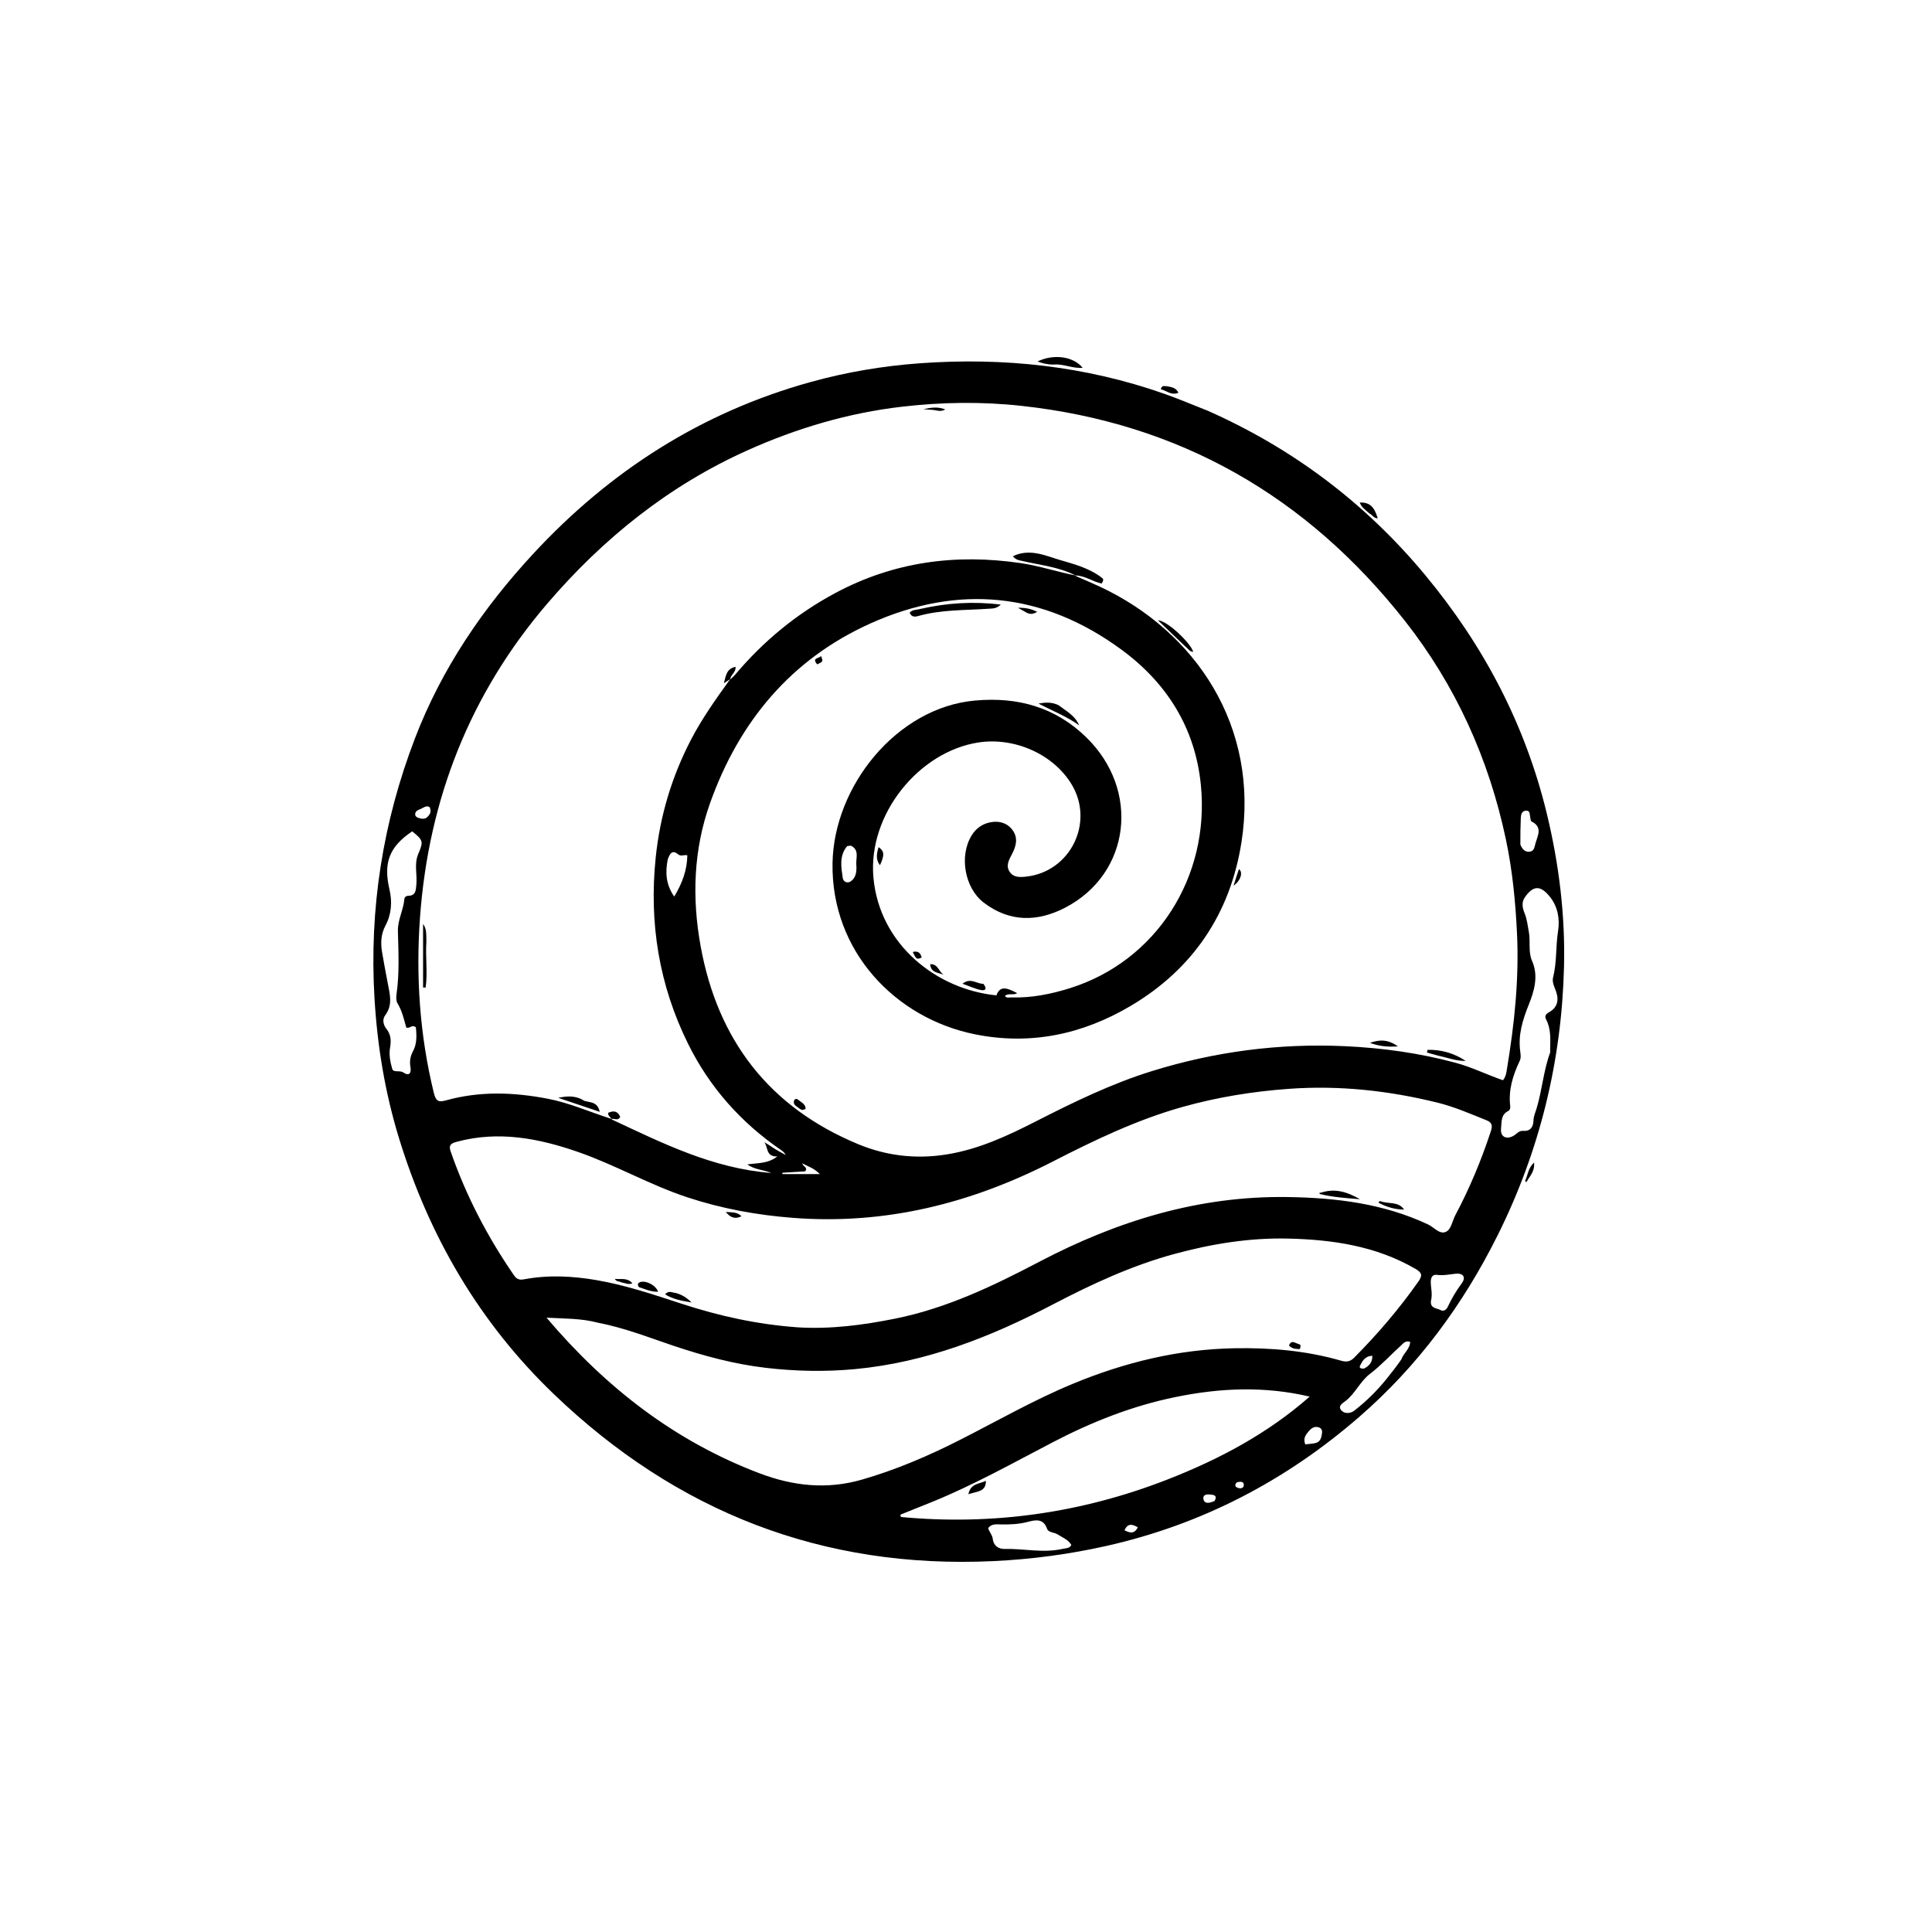 <svg version="1.1" id="Layer_1" xmlns="http://www.w3.org/2000/svg" xmlns:xlink="http://www.w3.org/1999/xlink" x="0px" y="0px"
	 width="100%" viewBox="0 0 1024 1024" enable-background="new 0 0 1024 1024" xml:space="preserve">
<path fill="#000000" opacity="1" stroke="none" 
	d="
M640.164,217.719 
	C685.464,237.809 723.692,266.729 755.12,304.484 
	C786.264,341.897 808.467,384.004 819.909,431.493 
	C826.32,458.106 829.649,485.156 828.956,512.535 
	C827.693,562.464 816.119,609.903 793.797,654.706 
	C775.451,691.527 751.47,724.041 720.377,751.025 
	C681.457,784.802 636.998,807.991 586.565,819.342 
	C566.742,823.803 546.715,826.475 526.38,827.426 
	C435.902,831.658 358.551,801.266 293.564,738.932 
	C254.148,701.125 227.424,655.283 211.455,603.182 
	C204.074,579.099 200,554.43 198.495,529.201 
	C195.652,481.575 202.93,435.65 219.977,391.236 
	C234.139,354.339 256.002,322.249 282.728,293.402 
	C323.259,249.655 371.747,218.571 429.442,202.537 
	C448.518,197.235 467.943,193.947 487.775,192.527 
	C531.987,189.364 575.125,193.968 617.03,208.693 
	C624.716,211.394 632.224,214.601 640.164,217.719 
M570.015,304.997 
	C570.015,304.997 569.976,304.966 570.48,305.451 
	C574.589,307.254 578.736,308.977 582.802,310.873 
	C633.584,334.551 667.653,384.851 658.001,446.414 
	C652.095,484.083 632.374,513.601 599.201,533.197 
	C573.655,548.288 546.082,554.125 516.707,548.195 
	C474.692,539.713 440.499,504.276 441.259,457.52 
	C441.923,416.63 475.309,375.072 516.665,371.314 
	C539.509,369.238 559.353,374.826 575.719,390.764 
	C604.604,418.895 599.142,463.093 564.622,481.05 
	C549.971,488.671 535.19,488.913 521.43,478.429 
	C511.203,470.636 508.258,453.463 515.092,442.628 
	C517.445,438.899 520.851,436.568 525.115,435.792 
	C529.694,434.959 533.915,436.194 536.706,440.016 
	C539.725,444.151 538.571,448.51 536.359,452.717 
	C534.806,455.672 532.967,458.796 535.142,462.084 
	C537.181,465.165 540.611,464.97 543.784,464.636 
	C567.24,462.164 580.186,436.052 568.029,415.814 
	C558.351,399.703 537.677,390.582 518.519,393.534 
	C487.171,398.363 459.827,431.549 462.949,465.291 
	C466.223,500.689 496.445,524.409 528.096,527.564 
	C529.862,523.07 532.473,522.78 539.115,526.38 
	C537.154,527.713 534.527,526.174 532.626,527.864 
	C533.539,529.148 534.81,528.618 535.868,528.652 
	C546.629,528.999 557.013,526.925 567.224,523.712 
	C612.665,509.413 641.425,465.021 636.465,415.841 
	C633.424,385.686 618.39,361.957 594.426,344.346 
	C553.025,313.92 507.931,309.508 461.383,330.424 
	C419.263,349.351 391.694,382.521 376.317,425.749 
	C367.541,450.42 366.698,475.925 371.354,501.526 
	C380.404,551.298 407.687,586.835 454.757,606.398 
	C469.968,612.72 485.794,614.509 502.199,611.798 
	C518.902,609.038 533.951,602.049 548.784,594.479 
	C568.829,584.249 589.035,574.378 610.577,567.695 
	C643.896,557.359 677.955,552.883 712.919,554.503 
	C732.797,555.424 752.246,558.13 771.434,563.281 
	C780.112,565.611 788.138,569.642 796.608,572.548 
	C798.227,570.583 798.408,568.415 798.755,566.321 
	C802.676,542.669 805.18,518.975 804.05,494.878 
	C803.261,478.041 801.632,461.376 798.163,444.942 
	C789.149,402.23 771.515,363.217 744.55,328.981 
	C692.646,263.08 625.273,224.249 541.276,215.098 
	C520.103,212.791 499.056,213.132 478.067,215.564 
	C449.638,218.858 422.394,226.929 396.285,238.635 
	C354.482,257.376 319.667,285.376 290.026,319.975 
	C248.982,367.882 227.097,423.867 222.602,486.41 
	C220.368,517.487 222.445,548.58 229.906,579.118 
	C231.004,583.609 232.295,584.364 236.471,583.201 
	C254.311,578.232 272.243,578.878 290.309,582.344 
	C302.017,584.59 312.784,589.491 324.007,593.002 
	C324.007,593.002 323.987,592.984 324.485,593.456 
	C351.238,605.933 377.7,619.277 408.828,621.713 
	C404.423,619.863 400.282,620.115 396.045,617.164 
	C401.872,616.35 407.065,616.784 412.005,612.949 
	C405.599,613.116 407.314,607.772 404.995,605.374 
	C407.114,606.495 408.973,607.861 410.924,609.078 
	C412.705,610.188 414.586,611.135 416.424,612.155 
	C415.796,610.861 414.879,610.165 413.93,609.515 
	C392.742,594.998 376.162,576.367 364.758,553.364 
	C349.276,522.137 343.951,489.101 347.543,454.44 
	C349.822,432.45 356.019,411.773 366.163,392.195 
	C372.079,380.777 379.523,370.361 387,359.994 
	C387,359.994 386.979,360.013 387.555,359.674 
	C388.261,358.971 389.025,358.317 389.665,357.558 
	C404.65,339.803 422.217,325.302 442.77,314.303 
	C473.722,297.739 506.472,293.408 540.906,298.45 
	C550.831,299.903 560.286,303.087 570.015,304.997 
M422.943,703.525 
	C440.341,704.561 457.42,702.331 474.442,698.906 
	C501.707,693.42 526.412,681.579 550.769,668.803 
	C592.04,647.155 635.344,633.735 682.555,634.46 
	C708.314,634.856 733.288,637.91 756.863,648.965 
	C759.958,650.416 762.831,654.193 766.056,653.018 
	C769.182,651.878 769.65,647.309 771.271,644.257 
	C778.861,629.965 785.084,615.082 790.137,599.702 
	C791.031,596.981 791.152,595.064 787.931,593.784 
	C779.428,590.405 771.021,586.683 762.136,584.482 
	C736.179,578.051 709.927,575.169 683.094,577.109 
	C663.939,578.494 645.177,581.532 626.738,586.71 
	C602.564,593.499 580.072,604.316 557.826,615.718 
	C514.615,637.864 469.161,649.277 420.234,645.487 
	C401.048,644.001 382.428,640.592 364.199,634.565 
	C344.391,628.017 326.247,617.488 306.584,610.633 
	C285.561,603.305 264.251,599.191 242.041,605.183 
	C238.889,606.034 237.725,607.019 238.851,610.267 
	C246.98,633.709 258.332,655.488 272.392,675.898 
	C273.786,677.921 275.135,678.555 277.768,678.061 
	C290.493,675.673 303.236,676.29 315.957,678.458 
	C331.606,681.126 346.57,686.209 361.596,691.111 
	C381.262,697.526 401.338,701.974 422.943,703.525 
M316.71,701.011 
	C308.075,698.733 299.262,698.921 289.663,698.4 
	C321.166,735.531 357.758,763.91 402.608,780.898 
	C420.271,787.587 438.128,789.616 456.783,784.246 
	C475.138,778.963 492.489,771.487 509.404,762.867 
	C529.129,752.815 548.358,741.805 568.885,733.333 
	C596.208,722.058 624.4,715.168 654.084,714.607 
	C673.338,714.243 692.295,715.846 710.845,721.208 
	C713.457,721.963 715.583,721.766 717.655,719.681 
	C730.133,707.127 741.586,693.729 751.778,679.243 
	C754.006,676.076 753.792,674.584 750.126,672.463 
	C729.27,660.393 706.341,657.039 682.899,656.474 
	C662.35,655.978 642.171,659.26 622.317,664.664 
	C599.672,670.828 578.557,680.668 557.891,691.461 
	C524.904,708.691 490.767,722.109 453.327,725.645 
	C437.509,727.139 421.683,726.819 405.988,724.992 
	C389.292,723.049 373.044,718.676 357.086,713.324 
	C344.009,708.938 331.153,703.819 316.71,701.011 
M622.872,740.5 
	C600.044,745.176 578.627,753.675 558.03,764.406 
	C537.077,775.323 516.439,786.879 494.523,795.847 
	C488.778,798.198 483.007,800.482 477.247,802.796 
	C477.323,803.209 477.399,803.622 477.475,804.035 
	C526.052,808.608 573.219,801.935 618.736,784.184 
	C646.081,773.52 671.871,759.851 694.156,740.23 
	C670.42,734.658 647.052,735.525 622.872,740.5 
M821.612,556.225 
	C821.703,550.766 822.14,545.293 819.403,540.178 
	C818.675,538.816 819.091,537.557 820.888,536.588 
	C825.186,534.273 826.422,530.474 824.827,525.752 
	C823.976,523.23 822.493,520.705 823.171,518.036 
	C825.203,510.042 824.52,501.789 825.777,493.745 
	C826.833,486.985 825.671,480.606 821.532,475.388 
	C816.406,468.927 812.521,469.342 808.143,475.687 
	C806.408,478.202 806.883,481.157 807.997,483.861 
	C809.349,487.142 809.711,490.591 810.338,494.034 
	C811.264,499.121 809.89,504.483 812.039,509.337 
	C815.589,517.359 813.081,525.499 810.314,532.394 
	C806.983,540.691 804.548,548.535 805.769,557.382 
	C805.998,559.047 806.215,560.742 805.474,562.304 
	C801.863,569.919 799.394,577.757 800.461,586.344 
	C800.595,587.42 800.264,588.42 799.289,588.91 
	C795.334,590.9 795.964,594.862 795.587,598.137 
	C795.094,602.422 798.271,604.169 802.113,602.045 
	C803.816,601.103 804.993,599.2 807.299,599.374 
	C811.247,599.671 812.672,597.255 812.781,593.853 
	C812.853,591.614 813.748,589.717 814.374,587.66 
	C817.347,577.902 818.049,567.582 821.576,557.943 
	C821.685,557.646 821.611,557.281 821.612,556.225 
M205.5,521.03 
	C206.589,526.858 208.322,532.615 204.125,538.18 
	C202.593,540.211 203.084,543.161 204.751,545.244 
	C207.266,548.385 207.399,551.498 206.716,555.43 
	C206.097,558.987 206.842,563.007 207.907,566.546 
	C208.544,568.663 211.826,567.127 213.748,568.421 
	C216.947,570.576 218.07,568.697 217.553,565.644 
	C217.009,562.429 217.411,559.887 219.076,556.782 
	C221.071,553.062 220.808,548.325 220.427,544.478 
	C218.135,542.798 217.216,545.466 215.321,544.571 
	C214.129,540.378 213.167,535.842 210.693,531.811 
	C209.916,530.544 209.937,528.534 210.165,526.946 
	C211.764,515.841 211.175,504.666 210.901,493.552 
	C210.751,487.455 213.833,482.359 214.308,476.586 
	C214.396,475.519 215.22,474.815 216.38,474.793 
	C220.458,474.715 220.374,471.845 220.675,468.878 
	C221.222,463.478 219.397,457.986 221.677,452.638 
	C224.54,445.922 224.287,445.402 218.495,440.618 
	C206.25,448.848 203.123,457.333 206.44,471.486 
	C207.947,477.912 207.498,484.572 204.353,490.473 
	C201.901,495.076 201.692,499.654 202.474,504.48 
	C203.325,509.73 204.361,514.95 205.5,521.03 
M563.809,820.806 
	C565.228,820.527 566.841,820.684 567.844,818.89 
	C566.238,816.037 563.169,814.944 560.588,813.283 
	C558.783,812.123 555.663,812.304 554.99,810.336 
	C553.012,804.556 548.599,805.62 544.791,806.622 
	C540.017,807.878 535.313,808.069 530.477,807.967 
	C528.109,807.917 525.463,807.554 523.752,809.94 
	C524.352,812.064 525.911,813.439 526.159,815.557 
	C526.595,819.271 529.15,821.092 532.759,820.991 
	C542.844,820.706 552.943,823.379 563.809,820.806 
M742.771,720.465 
	C743.844,717.214 747.308,715.011 747.416,711.228 
	C744.862,710.401 743.802,712.002 742.665,713.036 
	C737.145,718.059 732.06,723.633 726.158,728.143 
	C720.875,732.18 718.401,738.448 713.288,742.454 
	C711.637,743.748 708.93,745.129 710.893,747.469 
	C712.557,749.452 715.733,749.26 717.737,747.714 
	C724.107,742.8 729.84,737.107 734.88,730.874 
	C737.49,727.646 740.074,724.357 742.771,720.465 
M758.418,689.622 
	C757.995,693.551 761.593,693.302 763.671,694.434 
	C765.19,695.262 766.682,694.059 767.326,692.68 
	C769.398,688.24 771.851,684.115 774.782,680.137 
	C777.131,676.948 775.482,674.697 771.507,675.095 
	C768.231,675.422 765.052,676.179 761.673,675.706 
	C759.191,675.359 758.325,677.117 758.339,679.518 
	C758.356,682.643 759.374,685.743 758.418,689.622 
M353.863,455.724 
	C352.648,462.303 352.793,468.62 357.352,475.206 
	C361.761,467.857 364.171,461.014 364.304,453.327 
	C362.57,452.861 360.975,454.126 359.42,452.811 
	C356.48,450.322 355.003,452.141 353.863,455.724 
M805.825,447.605 
	C806.733,449.947 808.236,451.817 810.926,451.39 
	C813.309,451.011 813.314,448.623 813.905,446.731 
	C815.216,442.533 817.551,438.286 811.76,435.403 
	C811.259,435.153 811.209,433.91 811.033,433.11 
	C810.699,431.586 811.095,429.373 808.556,429.695 
	C806.556,429.95 806.124,431.74 806.058,433.475 
	C805.889,437.935 805.779,442.396 805.825,447.605 
M449.003,448.461 
	C444.718,453.602 445.847,459.582 446.676,465.37 
	C446.943,467.237 449.028,468.479 450.952,467.103 
	C454.011,464.914 454.075,461.375 453.854,458.088 
	C453.626,454.707 455.521,450.61 451.205,448.329 
	C450.812,448.121 450.233,448.263 449.003,448.461 
M691.832,765.553 
	C693.606,765.332 695.408,765.237 697.149,764.862 
	C699.945,764.258 700.363,761.852 700.704,759.565 
	C700.914,758.159 700.376,756.91 698.871,756.487 
	C696.683,755.871 695.078,756.932 693.713,758.518 
	C692.079,760.417 690.526,762.34 691.832,765.553 
M426.809,620.834 
	C422.751,621.08 418.693,621.327 414.635,621.574 
	C414.67,621.815 414.705,622.056 414.74,622.297 
	C421.047,622.297 427.354,622.297 434.528,622.297 
	C431.487,619.129 428.328,618.278 425.211,616.604 
	C425.662,618.494 428.267,618.495 426.809,620.834 
M227.664,427.729 
	C225.871,426.787 224.54,428.085 223.095,428.713 
	C221.771,429.289 220.139,429.715 220.055,431.525 
	C220.004,432.622 220.914,433.252 221.906,433.544 
	C223.51,434.017 225.194,434.34 226.531,433.009 
	C227.827,431.72 228.899,430.241 227.664,427.729 
M723.127,725.305 
	C725.677,723.92 727.444,722.054 727.369,718.617 
	C723.524,718.691 722.095,721.327 720.833,723.89 
	C720.251,725.07 721.352,725.564 723.127,725.305 
M643.807,795.499 
	C645.487,792.295 642.973,792.285 641.07,792.1 
	C639.591,791.956 637.69,792.207 637.8,794.146 
	C637.936,796.526 639.778,796.847 641.805,796.26 
	C642.277,796.123 642.745,795.968 643.807,795.499 
M596.012,811.093 
	C598.643,812.396 601.19,813.315 603.068,809.492 
	C600.196,807.88 597.779,807.119 596.012,811.093 
M655.509,785.667 
	C653.974,787.394 654.892,788.346 656.64,788.752 
	C657.825,789.028 659.213,788.583 659.242,787.233 
	C659.287,785.139 657.642,785.154 655.509,785.667 
z"/>
<path fill="#000000" opacity="1" stroke="none" 
	d="
M558.081,193.25 
	C555.004,193.158 552.486,192.574 549.932,191.576 
	C558.361,187.481 568.889,188.816 573.82,194.945 
	C568.353,195.438 563.578,192.627 558.081,193.25 
z"/>
<path fill="#000000" opacity="1" stroke="none" 
	d="
M725.777,272.116 
	C723.701,270.257 721.585,268.865 720.707,266.343 
	C725.847,266.188 728.415,268.462 730.218,274.731 
	C728.312,274.761 727.468,273.024 725.777,272.116 
z"/>
<path fill="#000000" opacity="1" stroke="none" 
	d="
M618.751,204.758 
	C621.159,205.219 623.297,205.511 624.591,208.165 
	C620.637,209.811 618.243,206.903 615.265,206.357 
	C615.703,204.023 617.2,204.676 618.751,204.758 
z"/>
<path fill="#000000" opacity="1" stroke="none" 
	d="
M808.386,625.824 
	C809.828,622.76 809.842,619.254 813.073,616.161 
	C813.595,620.952 810.72,623.403 809.168,626.333 
	C809.118,626.428 808.844,626.477 808.71,626.434 
	C808.577,626.392 808.49,626.206 808.386,625.824 
z"/>
<path fill="#000000" opacity="1" stroke="none" 
	d="
M570.037,305.008 
	C561.212,300.453 551.36,299.552 541.873,297.331 
	C540.263,296.954 538.583,296.917 536.835,294.825 
	C545.724,290.474 554.244,294.594 561.661,296.764 
	C569.288,298.995 577.64,301.17 584.267,306.43 
	C584.937,306.961 584.857,307.929 583.897,309.266 
	C579.523,308.486 575.535,305.297 570.365,305.02 
	C569.976,304.966 570.015,304.997 570.037,305.008 
z"/>
<path fill="#000000" opacity="1" stroke="none" 
	d="
M487.967,322.707 
	C501.979,319.555 515.694,318.663 530.443,320.425 
	C528.2,322.657 526.02,322.502 524.046,322.641 
	C511.555,323.522 498.928,323.036 486.698,326.501 
	C484.87,327.019 483.062,327.083 482.147,324.739 
	C483.596,323.002 485.748,323.34 487.967,322.707 
z"/>
<path fill="#000000" opacity="1" stroke="none" 
	d="
M561.024,373.759 
	C565.257,376.979 569.844,379.301 571.936,384.418 
	C565.25,379.626 557.629,376.696 550.432,372.898 
	C554.02,372.28 557.442,371.998 561.024,373.759 
z"/>
<path fill="#000000" opacity="1" stroke="none" 
	d="
M225.984,499.081 
	C225.444,507.504 226.719,515.536 225.59,523.442 
	C225.141,523.426 224.691,523.411 224.241,523.396 
	C224.241,512.165 224.241,500.935 224.241,489.705 
	C226.303,492.502 225.853,495.591 225.984,499.081 
z"/>
<path fill="#000000" opacity="1" stroke="none" 
	d="
M309.648,583.45 
	C312.841,584.465 316.673,583.79 317.87,589.291 
	C309.91,586.609 302.895,584.246 295.881,581.882 
	C300.592,580.858 305.142,580.548 309.648,583.45 
z"/>
<path fill="#000000" opacity="1" stroke="none" 
	d="
M628.226,342.638 
	C623.494,338.102 618.994,333.805 613.721,328.769 
	C618.673,328.899 631.131,340.91 632.421,345.463 
	C630.502,345.459 629.729,343.776 628.226,342.638 
z"/>
<path fill="#000000" opacity="1" stroke="none" 
	d="
M761.858,559.407 
	C759.748,558.848 758.023,558.363 756.297,557.879 
	C756.419,557.397 756.541,556.916 756.663,556.434 
	C763.862,556.29 770.605,558.153 776.844,562.295 
	C771.774,562.431 767.083,560.552 761.858,559.407 
z"/>
<path fill="#000000" opacity="1" stroke="none" 
	d="
M521.177,521.43 
	C523.158,523.811 522.6,525.279 519.863,524.729 
	C516.855,524.124 513.999,522.767 510.13,521.404 
	C514.472,517.933 517.663,521.54 521.177,521.43 
z"/>
<path fill="#000000" opacity="1" stroke="none" 
	d="
M726.082,552.743 
	C730.693,551.144 735.296,550.559 740.916,554.604 
	C734.955,555.048 730.531,554.358 726.082,552.743 
z"/>
<path fill="#000000" opacity="1" stroke="none" 
	d="
M465.664,449.015 
	C468.744,451.087 468.895,453.154 466.403,458.589 
	C464.017,455.518 464.655,452.399 465.664,449.015 
z"/>
<path fill="#000000" opacity="1" stroke="none" 
	d="
M425.158,588.32 
	C424.44,587.985 423.965,587.798 423.609,587.478 
	C422.347,586.345 420.21,585.713 420.836,583.397 
	C421.073,582.522 422.124,582.155 422.825,582.749 
	C424.478,584.151 426.894,584.983 427.016,587.639 
	C427.027,587.871 426,588.15 425.158,588.32 
z"/>
<path fill="#000000" opacity="1" stroke="none" 
	d="
M387.008,359.982 
	C386.055,360.585 385.094,361.2 383.664,362.115 
	C384.763,358.201 385.014,354.362 389.874,353.436 
	C390.112,356.214 387.654,357.325 387.068,359.689 
	C386.979,360.013 387,359.994 387.008,359.982 
z"/>
<path fill="#000000" opacity="1" stroke="none" 
	d="
M324.019,593.009 
	C323.569,591.995 322.226,591.506 322.304,589.834 
	C325.109,588.58 327.367,588.728 328.732,591.966 
	C327.636,594.085 326.026,592.94 324.336,592.999 
	C323.987,592.984 324.007,593.002 324.019,593.009 
z"/>
<path fill="#000000" opacity="1" stroke="none" 
	d="
M493.017,511.031 
	C497.24,510.811 497.533,515.121 500.239,516.664 
	C497.294,515.45 493.321,515.649 493.017,511.031 
z"/>
<path fill="#000000" opacity="1" stroke="none" 
	d="
M656.642,460.705 
	C658.908,462.043 657.739,466.733 653.829,469.405 
	C654.873,466.046 655.667,463.492 656.642,460.705 
z"/>
<path fill="#000000" opacity="1" stroke="none" 
	d="
M433.156,352.129 
	C430.035,348.544 434.055,349.139 435.207,347.692 
	C436.294,350.632 436.294,350.632 433.156,352.129 
z"/>
<path fill="#000000" opacity="1" stroke="none" 
	d="
M544.205,324.768 
	C542.811,323.983 541.696,323.354 539.545,322.141 
	C543.787,322.071 546.571,322.723 549.762,324.315 
	C547.763,325.388 546.225,325.803 544.205,324.768 
z"/>
<path fill="#000000" opacity="1" stroke="none" 
	d="
M494.639,217.276 
	C492.635,217.111 491.021,216.993 489.406,216.874 
	C493.057,216.147 496.7,215.339 501.023,216.992 
	C498.616,218.445 496.796,217.497 494.639,217.276 
z"/>
<path fill="#000000" opacity="1" stroke="none" 
	d="
M488.534,507.497 
	C485.872,508.65 485.62,508.49 483.793,504.56 
	C486.327,503.936 487.837,504.798 488.534,507.497 
z"/>
<path fill="#000000" opacity="1" stroke="none" 
	d="
M700.363,632.066 
	C707.439,629.851 713.634,631.477 720.824,635.618 
	C712.967,634.973 706.437,634.509 700.018,632.951 
	C699.857,632.911 699.634,632.921 699.547,632.818 
	C698.816,631.943 699.865,632.32 700.363,632.066 
z"/>
<path fill="#000000" opacity="1" stroke="none" 
	d="
M338.656,682.211 
	C337.869,681.186 337.944,680.331 338.702,679.837 
	C341.355,678.109 347.598,680.949 348.79,684.643 
	C345.21,684.801 342.112,683.335 338.656,682.211 
z"/>
<path fill="#000000" opacity="1" stroke="none" 
	d="
M357.903,685.234 
	C361.508,686.148 364.178,687.937 366.519,690.343 
	C361.771,689.497 357.012,688.804 352.509,686.038 
	C354.456,683.762 356.072,685.161 357.903,685.234 
z"/>
<path fill="#000000" opacity="1" stroke="none" 
	d="
M731.458,636.59 
	C735.762,638.326 741.13,636.545 744.208,641.108 
	C739.359,641.031 734.852,639.789 730.642,637.446 
	C730.622,637.434 730.72,637.14 730.813,637.014 
	C730.907,636.886 731.062,636.803 731.458,636.59 
z"/>
<path fill="#000000" opacity="1" stroke="none" 
	d="
M392.972,644.652 
	C389.74,646.258 387.227,645.517 384.685,642.353 
	C388.023,642.622 390.82,642.335 392.972,644.652 
z"/>
<path fill="#000000" opacity="1" stroke="none" 
	d="
M329.481,679.739 
	C328.241,678.989 326.825,679.502 325.856,677.853 
	C329.151,678.195 332.352,677.019 335.179,680.136 
	C333.053,681.14 331.448,679.972 329.481,679.739 
z"/>
<path fill="#000000" opacity="1" stroke="none" 
	d="
M688.97,715.04 
	C686.685,715.022 684.738,714.851 683.204,713.159 
	C684.373,709.93 686.466,711.836 688.083,712.299 
	C689.558,712.721 689.501,712.922 688.97,715.04 
z"/>
<path fill="#000000" opacity="1" stroke="none" 
	d="
M522.542,784.841 
	C522.622,790.828 517.865,790.393 513.262,791.968 
	C514.412,786.05 519.333,786.591 522.542,784.841 
z"/>
</svg>